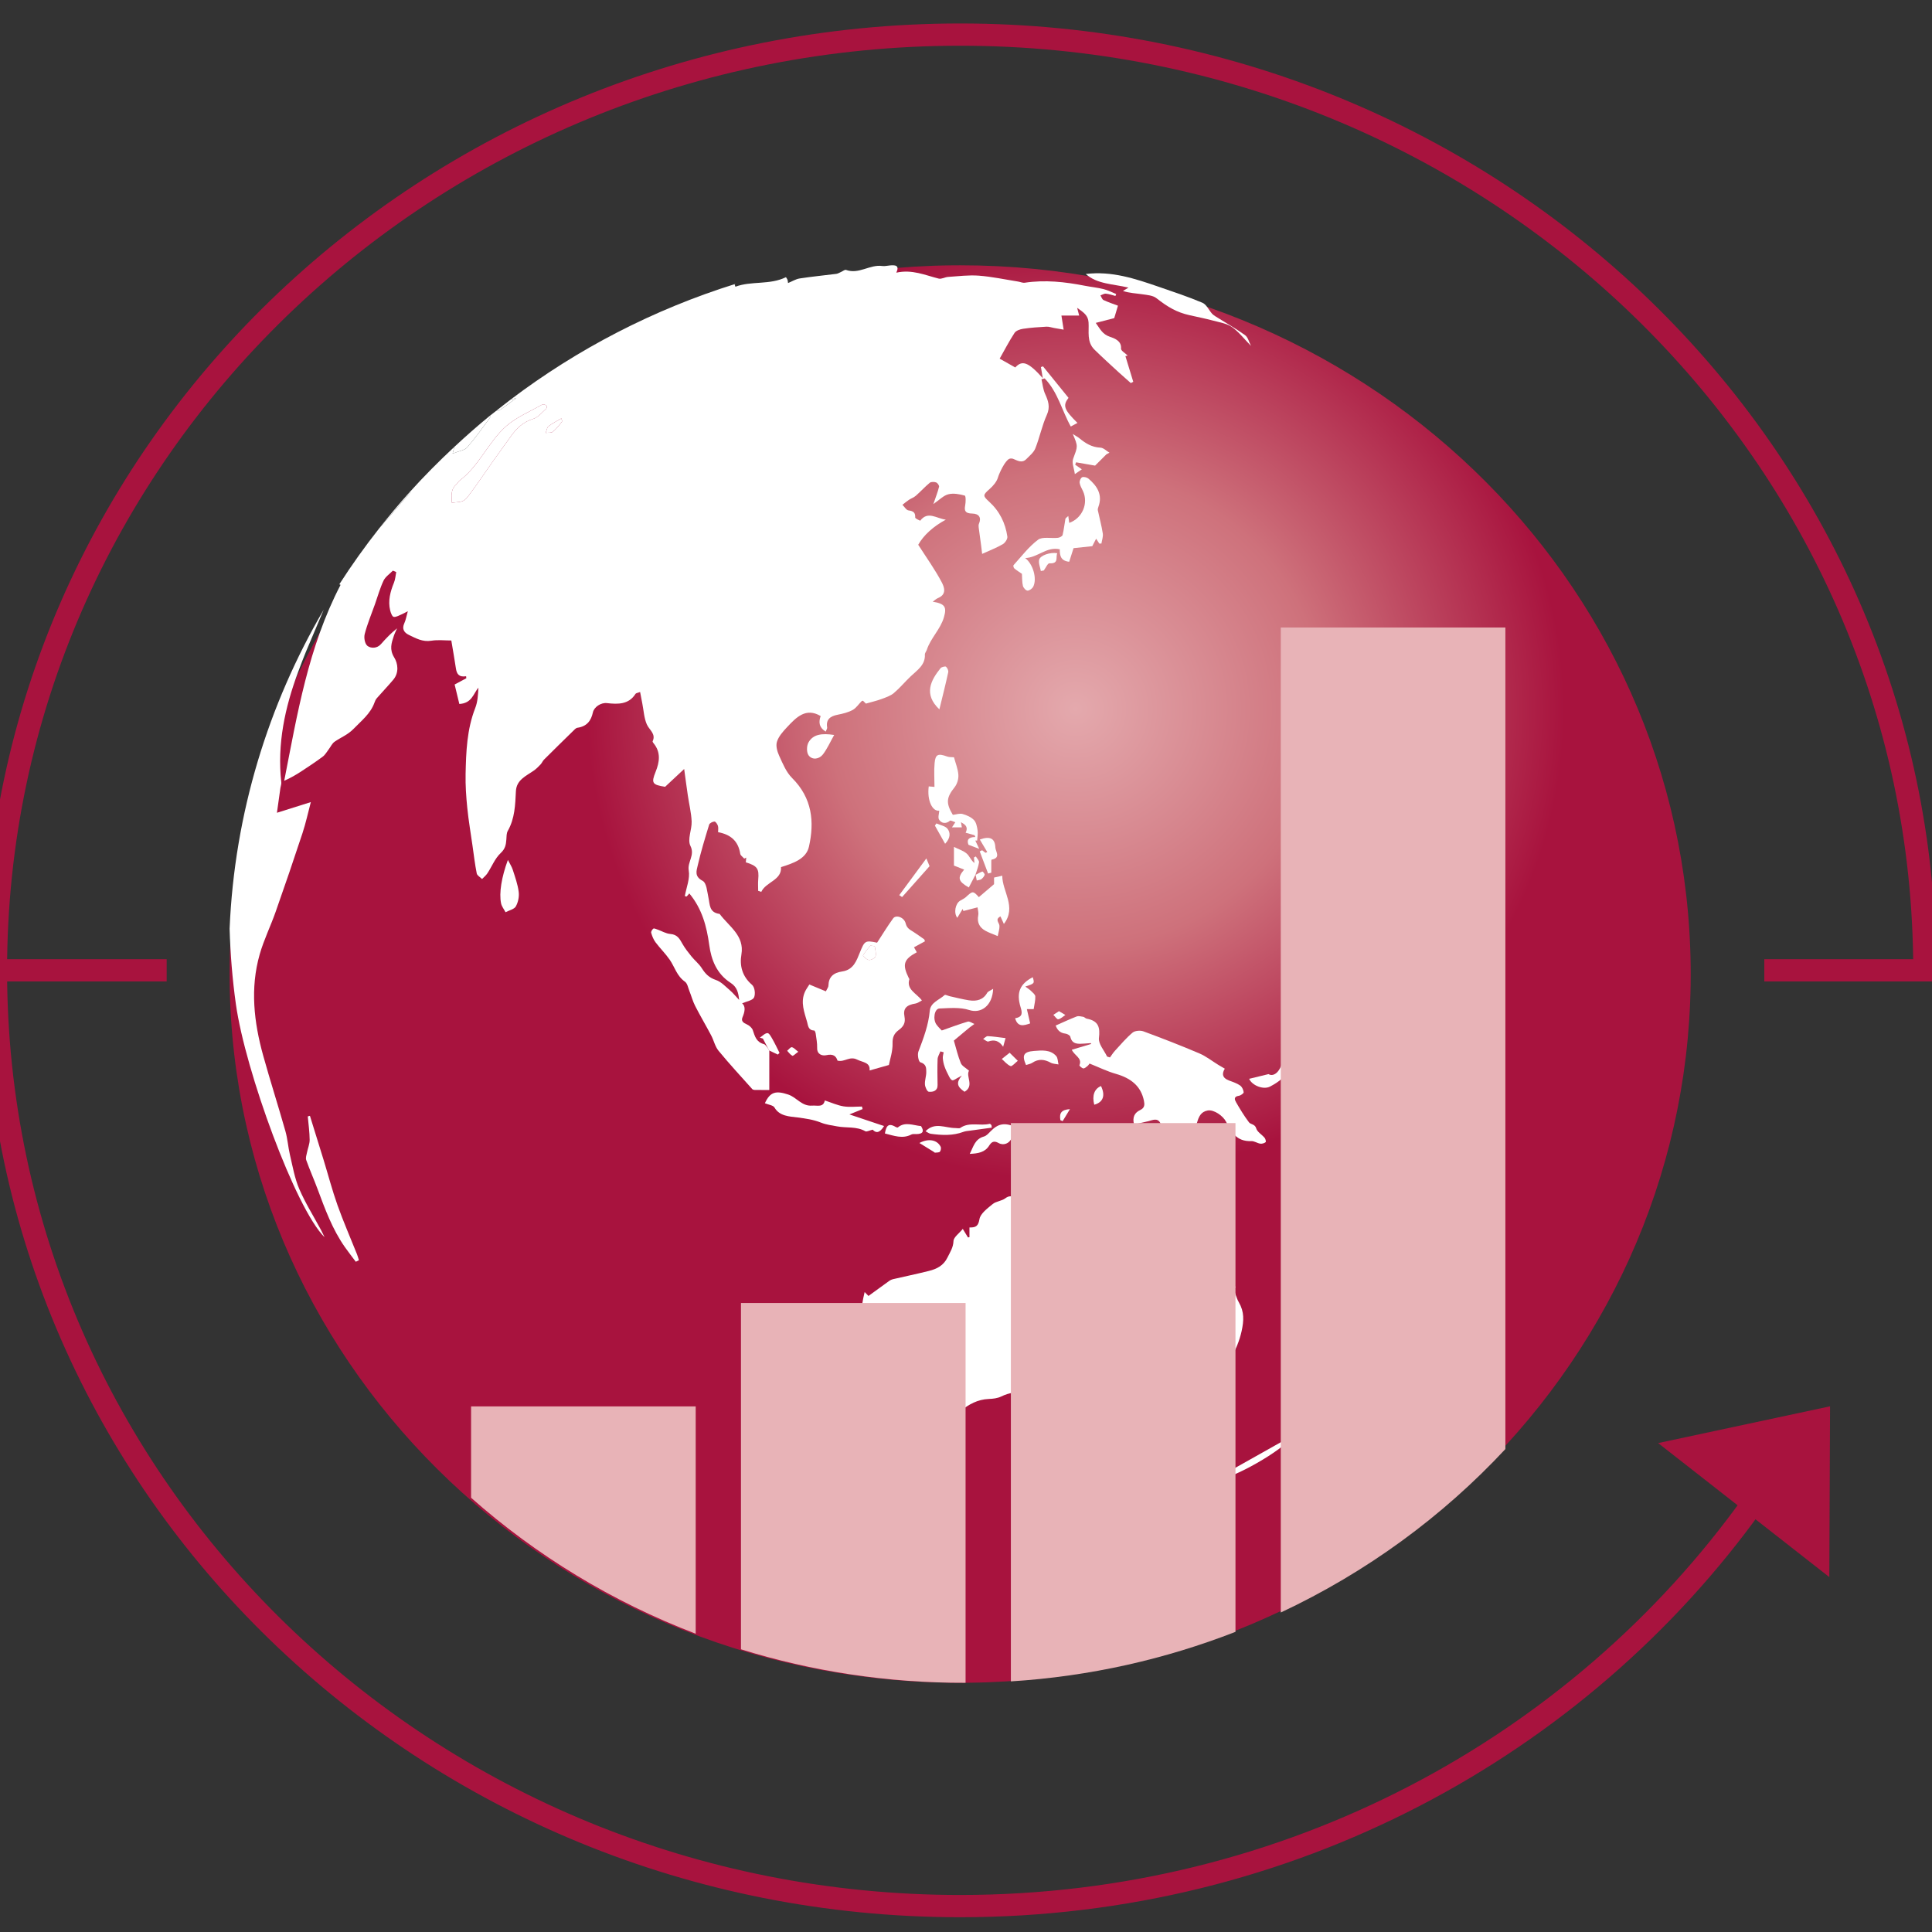 <?xml version="1.0" encoding="UTF-8" standalone="no"?>
<!-- Created with Inkscape (http://www.inkscape.org/) -->

<svg
   width="64"
   height="64"
   viewBox="0 0 16.933 16.933"
   version="1.1"
   id="svg5"
   inkscape:version="1.1.2 (b8e25be8, 2022-02-05)"
   sodipodi:docname="favicon.svg"
   xmlns:inkscape="http://www.inkscape.org/namespaces/inkscape"
   xmlns:sodipodi="http://sodipodi.sourceforge.net/DTD/sodipodi-0.dtd"
   xmlns="http://www.w3.org/2000/svg"
   xmlns:svg="http://www.w3.org/2000/svg">
  <rect x="0" y="0" width="16.933" height="16.933" fill="#333333" stroke="none"/>
  <sodipodi:namedview
     id="namedview7"
     pagecolor="#ffffff"
     bordercolor="#666666"
     borderopacity="1.0"
     inkscape:pageshadow="2"
     inkscape:pageopacity="0.0"
     inkscape:pagecheckerboard="0"
     inkscape:document-units="px"
     showgrid="false"
     inkscape:lockguides="false"
     width="209mm"
     units="px"
     inkscape:zoom="2.9150176"
     inkscape:cx="25.900358"
     inkscape:cy="75.814294"
     inkscape:window-width="1311"
     inkscape:window-height="786"
     inkscape:window-x="0"
     inkscape:window-y="25"
     inkscape:window-maximized="0"
     inkscape:current-layer="layer1" />
  <defs
     id="defs2">
    <clipPath
       clipPathUnits="userSpaceOnUse"
       id="clipPath29">
      <path
         d="M 0,112.889 H 311.5 V 0 H 0 Z"
         id="path27" />
    </clipPath>
    <radialGradient
       fx="0"
       fy="0"
       cx="0"
       cy="0"
       r="1"
       gradientUnits="userSpaceOnUse"
       gradientTransform="matrix(-12.667,-17.034,-17.034,12.667,74.357,67.387)"
       spreadMethod="pad"
       id="radialGradient127">
      <stop
         style="stop-opacity:1;stop-color:#e4a9ad"
         offset="0"
         id="stop121" />
      <stop
         style="stop-opacity:1;stop-color:#ce717b"
         offset="0.505"
         id="stop123" />
      <stop
         style="stop-opacity:1;stop-color:#a8133e"
         offset="1"
         id="stop125" />
    </radialGradient>
    <clipPath
       clipPathUnits="userSpaceOnUse"
       id="clipPath137">
      <path
         d="M 0,112.889 H 311.5 V 0 H 0 Z"
         id="path135" />
    </clipPath>
    <clipPath
       clipPathUnits="userSpaceOnUse"
       id="clipPath45">
      <path
         d="M 0,112.889 H 311.5 V 0 H 0 Z"
         id="path43" />
    </clipPath>
    <radialGradient
       fx="0"
       fy="0"
       cx="0"
       cy="0"
       r="1"
       gradientUnits="userSpaceOnUse"
       gradientTransform="matrix(-12.667,-17.034,-17.034,12.667,74.357,67.387)"
       spreadMethod="pad"
       id="radialGradient143">
      <stop
         style="stop-opacity:1;stop-color:#e4a9ad"
         offset="0"
         id="stop137" />
      <stop
         style="stop-opacity:1;stop-color:#ce717b"
         offset="0.505"
         id="stop139" />
      <stop
         style="stop-opacity:1;stop-color:#a8133e"
         offset="1"
         id="stop141" />
    </radialGradient>
    <clipPath
       clipPathUnits="userSpaceOnUse"
       id="clipPath153">
      <path
         d="M 0,112.889 H 311.5 V 0 H 0 Z"
         id="path151" />
    </clipPath>
  </defs>
  <g
     inkscape:label="Lapis 1"
     inkscape:groupmode="layer"
     id="layer1">
    <g
       id="g15"
       inkscape:label="E-Globe Logo (1)"
       transform="matrix(0.201,0,0,-0.195,-5.524,19.352)">
      <g
         id="g109">
        <g
           id="g111">
          <g
             id="g117">
            <g
               id="g119">
              <path
                 d="M 68.991,87.315 C 51.399,87.117 37.298,72.696 37.496,55.103 v 0 C 37.694,37.511 52.115,23.411 69.708,23.608 v 0 c 17.592,0.198 31.693,14.62 31.495,32.212 v 0 C 101.007,73.291 86.784,87.319 69.357,87.317 v 0 c -0.121,0 -0.244,0 -0.366,-0.002"
                 style="fill:url(#radialGradient127);stroke:none"
                 id="path129" />
            </g>
          </g>
        </g>
      </g>
    </g>
    <g
       id="g131"
       transform="matrix(0.201,0,0,-0.195,-5.524,19.352)">
      <g
         id="g133"
         clip-path="url(#clipPath137)">
        <g
           id="g139"
           transform="translate(65.374,56.093)">
          <path
             d="M 0,0 C 0.094,-0.008 0.267,0.089 0.287,0.167 0.322,0.308 0.269,0.469 0.252,0.621 0.189,0.63 0.126,0.64 0.063,0.649 -0.05,0.503 -0.177,0.363 -0.261,0.203 -0.274,0.178 -0.098,0.009 0,0"
             style="fill:#ffffff;fill-opacity:1;fill-rule:nonzero;stroke:none"
             id="path141" />
        </g>
        <g
           id="g143"
           transform="translate(51.584,79.832)">
          <path
             d="M 0,0 C 0.153,0.129 0.278,0.29 0.398,0.449 0.425,0.485 0.384,0.567 0.378,0.604 0.167,0.474 -0.026,0.379 -0.185,0.248 -0.258,0.186 -0.267,0.053 -0.306,-0.047 -0.202,-0.034 -0.065,-0.055 0,0"
             style="fill:#ffffff;fill-opacity:1;fill-rule:nonzero;stroke:none"
             id="path145" />
        </g>
        <g
           id="g147"
           transform="translate(45.342,77.117)">
          <path
             d="m 0,0 c -0.459,-0.525 -0.898,-1.067 -1.323,-1.622 0.443,0.525 0.892,1.057 1.345,1.594 C 0.015,-0.019 0.007,-0.009 0,0"
             style="fill:#ffffff;fill-opacity:1;fill-rule:nonzero;stroke:none"
             id="path149" />
        </g>
        <g
           id="g151"
           transform="translate(47.971,77.039)">
          <path
             d="m 0,0 c 0.352,0.485 0.676,0.988 1.015,1.481 0.249,0.364 0.504,0.723 0.754,1.085 0.25,0.36 0.528,0.664 0.992,0.809 0.22,0.069 0.387,0.296 0.57,0.461 C 3.358,3.86 3.358,3.959 3.333,3.979 3.29,4.012 3.196,4.042 3.158,4.02 2.628,3.709 2.037,3.457 1.594,3.057 0.797,2.339 0.426,1.282 -0.444,0.604 -0.506,0.557 -0.538,0.476 -0.596,0.423 -0.85,0.195 -0.796,-0.088 -0.785,-0.394 -0.272,-0.345 -0.257,-0.355 0,0"
             style="fill:#ffffff;fill-opacity:1;fill-rule:nonzero;stroke:none"
             id="path153" />
        </g>
        <g
           id="g155"
           transform="translate(49.205,80.763)">
          <path
             d="M 0,0 C 0.245,0.163 0.475,0.346 0.781,0.577 0.7,0.564 0.628,0.542 0.551,0.525 0.339,0.36 0.131,0.19 -0.077,0.02 -0.045,0.006 -0.013,-0.009 0,0"
             style="fill:#ffffff;fill-opacity:1;fill-rule:nonzero;stroke:none"
             id="path157" />
        </g>
        <g
           id="g159"
           transform="translate(47.22,78.854)">
          <path
             d="M 0,0 C 0.273,0.114 0.519,0.145 0.631,0.277 0.993,0.703 1.31,1.164 1.631,1.62 1.644,1.637 1.634,1.669 1.625,1.702 1.091,1.253 0.576,0.783 0.073,0.301 0.052,0.215 0.03,0.123 0,0"
             style="fill:#ffffff;fill-opacity:1;fill-rule:nonzero;stroke:none"
             id="path161" />
        </g>
        <g
           id="g163"
           transform="translate(47.375,77.462)">
          <path
             d="m 0,0 c 0.058,0.053 0.09,0.133 0.151,0.181 0.87,0.677 1.242,1.735 2.038,2.453 0.443,0.4 1.035,0.652 1.565,0.962 C 3.792,3.618 3.885,3.589 3.929,3.555 3.954,3.536 3.954,3.437 3.927,3.413 3.744,3.248 3.577,3.021 3.356,2.952 2.893,2.807 2.614,2.502 2.365,2.143 2.114,1.781 1.859,1.421 1.61,1.058 1.271,0.565 0.947,0.062 0.596,-0.423 0.339,-0.778 0.324,-0.769 -0.189,-0.817 -0.201,-0.512 -0.254,-0.229 0,0 M 4.587,2.974 C 4.593,2.937 4.634,2.854 4.607,2.819 4.487,2.66 4.362,2.499 4.209,2.37 4.144,2.314 4.007,2.336 3.903,2.322 3.942,2.423 3.951,2.556 4.024,2.617 4.183,2.749 4.375,2.844 4.587,2.974 m -9.629,-7.483 c -1.411,-2.793 -1.887,-5.81 -2.457,-8.805 0.284,0.131 0.518,0.27 0.743,0.422 0.318,0.214 0.634,0.431 0.937,0.663 0.109,0.084 0.177,0.217 0.261,0.33 0.085,0.114 0.144,0.261 0.256,0.341 0.27,0.194 0.572,0.308 0.823,0.574 0.347,0.37 0.741,0.685 0.912,1.174 0.025,0.073 0.056,0.149 0.106,0.208 0.236,0.28 0.488,0.548 0.719,0.832 0.258,0.318 0.2,0.733 0.04,0.997 -0.219,0.364 -0.121,0.649 -0.017,0.972 0.037,0.115 0.094,0.226 0.141,0.339 -0.266,-0.219 -0.49,-0.459 -0.701,-0.708 -0.175,-0.206 -0.442,-0.197 -0.588,-0.083 -0.119,0.094 -0.164,0.369 -0.122,0.536 0.114,0.453 0.293,0.892 0.446,1.337 0.123,0.357 0.22,0.724 0.377,1.066 0.08,0.171 0.267,0.298 0.405,0.445 0.049,-0.022 0.097,-0.043 0.146,-0.065 -0.031,-0.157 -0.039,-0.323 -0.097,-0.471 -0.161,-0.407 -0.269,-0.817 -0.167,-1.251 0.025,-0.108 0.087,-0.281 0.155,-0.291 0.11,-0.018 0.241,0.072 0.36,0.12 0.055,0.023 0.106,0.055 0.255,0.134 -0.066,-0.24 -0.089,-0.398 -0.153,-0.54 -0.11,-0.245 -0.023,-0.416 0.2,-0.526 0.304,-0.149 0.593,-0.324 0.978,-0.26 0.287,0.049 0.591,0.01 0.871,0.01 0.073,-0.453 0.143,-0.855 0.201,-1.258 0.034,-0.237 0.126,-0.402 0.444,-0.349 0.003,-0.03 0.006,-0.06 0.009,-0.09 -0.155,-0.086 -0.311,-0.172 -0.509,-0.282 0.065,-0.276 0.137,-0.587 0.205,-0.874 0.55,0.032 0.607,0.457 0.832,0.734 -0.017,-0.32 -0.031,-0.632 -0.137,-0.912 -0.366,-0.964 -0.401,-1.967 -0.422,-2.97 -0.01,-0.506 0.024,-1.015 0.073,-1.519 0.056,-0.572 0.151,-1.139 0.229,-1.709 0.058,-0.414 0.104,-0.83 0.184,-1.241 0.018,-0.094 0.152,-0.168 0.232,-0.251 0.08,0.085 0.173,0.163 0.234,0.259 0.195,0.304 0.325,0.665 0.58,0.91 0.202,0.195 0.228,0.38 0.245,0.606 0.01,0.132 0.002,0.28 0.063,0.39 0.309,0.56 0.324,1.173 0.353,1.775 0.023,0.52 0.44,0.686 0.783,0.935 0.109,0.079 0.203,0.177 0.293,0.276 0.06,0.064 0.09,0.154 0.151,0.217 0.416,0.428 0.837,0.853 1.258,1.277 0.059,0.059 0.126,0.143 0.2,0.154 0.42,0.062 0.597,0.329 0.672,0.688 0.053,0.247 0.352,0.451 0.612,0.42 0.486,-0.057 0.954,-0.064 1.247,0.416 0.022,0.036 0.098,0.042 0.201,0.083 0.036,-0.194 0.066,-0.363 0.098,-0.531 0.059,-0.31 0.073,-0.636 0.193,-0.921 0.104,-0.25 0.41,-0.428 0.255,-0.761 -0.009,-0.02 0.019,-0.063 0.039,-0.088 0.328,-0.412 0.263,-0.845 0.089,-1.29 -0.196,-0.502 -0.145,-0.579 0.416,-0.669 0.265,0.254 0.528,0.508 0.831,0.8 0.054,-0.405 0.103,-0.796 0.159,-1.185 0.055,-0.391 0.151,-0.781 0.167,-1.173 0.014,-0.369 -0.195,-0.803 -0.053,-1.098 0.206,-0.423 -0.14,-0.721 -0.074,-1.105 0.062,-0.366 -0.105,-0.768 -0.171,-1.154 0.027,-0.005 0.054,-0.01 0.081,-0.015 0.039,0.047 0.078,0.094 0.115,0.137 0.559,-0.692 0.759,-1.486 0.87,-2.322 0.087,-0.662 0.322,-1.289 0.929,-1.695 0.288,-0.192 0.34,-0.442 0.374,-0.771 -0.152,0.166 -0.264,0.311 -0.4,0.432 -0.194,0.171 -0.382,0.387 -0.616,0.467 -0.308,0.106 -0.467,0.292 -0.619,0.538 -0.116,0.188 -0.3,0.337 -0.439,0.514 -0.142,0.18 -0.283,0.364 -0.393,0.562 -0.122,0.219 -0.214,0.428 -0.536,0.454 -0.189,0.015 -0.368,0.13 -0.554,0.197 -0.061,0.022 -0.154,0.066 -0.183,0.043 -0.054,-0.041 -0.11,-0.136 -0.095,-0.19 0.041,-0.147 0.098,-0.298 0.187,-0.422 0.196,-0.269 0.435,-0.51 0.62,-0.785 0.22,-0.329 0.309,-0.73 0.664,-0.988 0.11,-0.08 0.137,-0.27 0.193,-0.413 0.088,-0.226 0.147,-0.464 0.254,-0.68 0.222,-0.447 0.472,-0.88 0.699,-1.325 0.116,-0.226 0.166,-0.494 0.321,-0.689 0.469,-0.588 0.974,-1.15 1.468,-1.72 0.022,-0.025 0.072,-0.039 0.11,-0.04 0.191,-0.004 0.383,-0.002 0.634,-0.002 v 1.772 c -0.018,0.032 -0.036,0.065 -0.054,0.097 -0.059,0.067 -0.107,0.172 -0.18,0.193 -0.34,0.095 -0.397,0.361 -0.486,0.629 -0.035,0.104 -0.152,0.21 -0.26,0.259 -0.161,0.074 -0.258,0.15 -0.186,0.326 0.099,0.242 0.144,0.478 -0.018,0.62 0.185,0.086 0.458,0.13 0.518,0.262 0.071,0.156 0.033,0.465 -0.089,0.572 -0.436,0.383 -0.542,0.875 -0.461,1.359 0.141,0.854 -0.544,1.261 -0.949,1.825 -0.463,0.062 -0.422,0.421 -0.488,0.73 -0.058,0.267 -0.077,0.662 -0.257,0.759 -0.363,0.197 -0.263,0.452 -0.214,0.675 0.137,0.623 0.32,1.238 0.502,1.851 0.02,0.065 0.152,0.136 0.232,0.137 0.051,0 0.128,-0.118 0.15,-0.194 0.026,-0.089 0.006,-0.191 0.006,-0.283 0.584,-0.112 0.884,-0.428 0.967,-0.971 0.011,-0.078 0.113,-0.145 0.174,-0.218 0.028,0.016 0.057,0.03 0.086,0.045 -0.006,-0.071 -0.011,-0.142 -0.017,-0.211 0.503,-0.161 0.584,-0.285 0.541,-0.778 -0.014,-0.167 -0.002,-0.336 -0.002,-0.504 0.045,-0.016 0.09,-0.031 0.135,-0.047 0.203,0.454 0.897,0.517 0.861,1.113 0.551,0.177 1.1,0.376 1.218,0.92 0.243,1.115 0.145,2.182 -0.737,3.087 -0.257,0.265 -0.402,0.638 -0.554,0.98 -0.088,0.197 -0.162,0.451 -0.106,0.643 0.069,0.238 0.258,0.457 0.434,0.651 0.412,0.456 0.83,0.902 1.473,0.509 -0.085,-0.257 -0.088,-0.5 0.221,-0.7 0.033,0.091 0.07,0.142 0.063,0.186 -0.058,0.35 0.121,0.507 0.462,0.574 0.224,0.045 0.456,0.104 0.65,0.213 0.156,0.089 0.26,0.261 0.389,0.394 0.013,0.013 0.04,0.015 0.059,0.023 0.06,-0.061 0.119,-0.121 0.129,-0.131 0.264,0.078 0.479,0.128 0.683,0.206 0.187,0.072 0.391,0.142 0.536,0.268 0.261,0.227 0.478,0.5 0.726,0.743 0.29,0.283 0.65,0.519 0.627,0.986 -0.004,0.07 0.061,0.141 0.084,0.214 0.165,0.525 0.596,0.925 0.746,1.462 0.127,0.455 0.059,0.61 -0.489,0.702 0.1,0.073 0.157,0.131 0.227,0.161 0.406,0.171 0.271,0.509 0.16,0.725 -0.287,0.558 -0.65,1.08 -1.018,1.672 0.236,0.435 0.662,0.828 1.204,1.129 -0.396,0.044 -0.783,0.411 -1.118,-0.048 -0.002,-10e-4 -0.22,0.097 -0.218,0.143 0.01,0.212 -0.067,0.29 -0.29,0.32 -0.1,0.013 -0.178,0.164 -0.267,0.252 0.093,0.074 0.181,0.153 0.278,0.22 0.099,0.068 0.221,0.109 0.307,0.188 0.208,0.188 0.394,0.401 0.607,0.583 0.057,0.047 0.198,0.046 0.277,0.015 0.063,-0.024 0.141,-0.139 0.128,-0.196 -0.056,-0.235 -0.145,-0.465 -0.248,-0.776 0.265,0.187 0.438,0.383 0.652,0.439 0.22,0.059 0.488,0.007 0.716,-0.058 0.05,-0.014 0.048,-0.29 0.02,-0.437 -0.049,-0.255 0.007,-0.365 0.307,-0.371 0.308,-0.006 0.405,-0.194 0.293,-0.457 -0.023,-0.054 -0.017,-0.123 -0.01,-0.183 0.032,-0.266 0.07,-0.533 0.105,-0.799 0.015,-0.112 0.026,-0.223 0.044,-0.374 0.339,0.16 0.635,0.276 0.901,0.436 0.104,0.064 0.213,0.236 0.198,0.343 -0.084,0.603 -0.338,1.142 -0.799,1.573 -0.276,0.258 -0.27,0.295 0.022,0.561 0.158,0.143 0.313,0.329 0.368,0.523 0.056,0.195 0.312,0.763 0.498,0.838 0.047,0.019 0.119,0.017 0.167,-0.003 0.191,-0.081 0.384,-0.207 0.572,-0.01 0.144,0.151 0.324,0.3 0.393,0.483 0.19,0.494 0.29,1.021 0.501,1.505 0.156,0.355 0.062,0.63 -0.076,0.943 -0.09,0.204 -0.108,0.437 -0.158,0.656 0.046,0.014 0.093,0.026 0.14,0.039 0.582,-0.625 0.753,-1.457 1.138,-2.162 0.098,0.055 0.196,0.108 0.291,0.161 -0.589,0.602 -0.649,0.778 -0.39,1.128 -0.373,0.475 -0.742,0.945 -1.112,1.415 -0.031,-0.01 -0.061,-0.021 -0.091,-0.032 0.024,-0.146 0.047,-0.292 0.081,-0.499 -0.64,0.739 -0.9,0.816 -1.2,0.481 -0.233,0.136 -0.469,0.274 -0.68,0.396 0.208,0.379 0.409,0.779 0.649,1.158 0.063,0.099 0.237,0.164 0.371,0.184 0.337,0.052 0.679,0.076 1.02,0.095 0.111,0.006 0.224,-0.039 0.337,-0.059 0.155,-0.029 0.31,-0.056 0.413,-0.074 -0.038,0.248 -0.068,0.44 -0.097,0.633 h 0.774 c -0.011,0.043 -0.04,0.156 -0.089,0.348 0.283,-0.207 0.478,-0.338 0.498,-0.655 0.027,-0.414 -0.089,-0.872 0.257,-1.224 0.342,-0.347 0.7,-0.679 1.054,-1.016 0.175,-0.165 0.354,-0.325 0.532,-0.488 0.035,0.02 0.071,0.039 0.106,0.059 -0.114,0.384 -0.228,0.769 -0.342,1.153 0.033,0.009 0.066,0.017 0.099,0.025 -0.102,0.105 -0.299,0.218 -0.29,0.314 0.031,0.355 -0.312,0.471 -0.483,0.529 -0.329,0.114 -0.42,0.341 -0.619,0.625 0.312,0.083 0.572,0.152 0.806,0.215 0.05,0.171 0.103,0.356 0.162,0.559 -0.185,0.072 -0.414,0.149 -0.629,0.253 -0.065,0.032 -0.091,0.137 -0.135,0.208 0.079,0.028 0.161,0.087 0.237,0.079 0.141,-0.014 0.278,-0.067 0.417,-0.103 0.011,0.029 0.022,0.058 0.033,0.086 C 28.595,8.64 28.416,8.737 28.224,8.786 27.957,8.854 27.679,8.881 27.408,8.936 26.543,9.111 25.676,9.208 24.793,9.072 24.7,9.057 24.596,9.109 24.496,9.125 23.927,9.218 23.362,9.344 22.79,9.389 22.348,9.424 21.896,9.363 21.451,9.333 21.312,9.324 21.161,9.226 21.04,9.257 20.447,9.41 19.88,9.681 19.192,9.524 19.341,9.862 19.141,9.867 18.921,9.85 18.807,9.841 18.689,9.807 18.579,9.823 18.035,9.903 17.559,9.436 16.996,9.648 16.945,9.667 16.855,9.589 16.784,9.557 16.714,9.526 16.646,9.48 16.573,9.47 16.042,9.4 15.508,9.348 14.979,9.264 14.807,9.237 14.647,9.131 14.47,9.057 14.459,9.124 14.46,9.168 14.445,9.207 14.425,9.255 14.392,9.3 14.379,9.321 13.667,8.96 12.876,9.163 12.174,8.892 12.163,8.927 12.152,8.961 12.141,8.997 12.158,9.006 12.175,9.015 12.192,9.024 8.599,7.87 5.289,6.093 2.381,3.826 2.458,3.843 2.53,3.866 2.611,3.878 2.305,3.647 2.075,3.464 1.83,3.301 1.817,3.292 1.785,3.308 1.753,3.321 1.66,3.245 1.563,3.172 1.471,3.094 1.479,3.062 1.489,3.029 1.476,3.012 1.155,2.556 0.838,2.095 0.476,1.669 0.364,1.537 0.119,1.506 -0.155,1.392 c 0.03,0.123 0.052,0.215 0.073,0.301 -0.679,-0.651 -1.332,-1.329 -1.951,-2.038 0.007,-0.009 0.015,-0.018 0.022,-0.028 -0.453,-0.537 -0.902,-1.069 -1.345,-1.594 -0.619,-0.808 -1.2,-1.647 -1.74,-2.514 z"
             style="fill:#ffffff;fill-opacity:1;fill-rule:nonzero;stroke:none"
             id="path165" />
        </g>
        <g
           id="g167"
           transform="translate(41.636,43.632)">
          <path
             d="m 0,0 c -0.07,0.147 -0.109,0.236 -0.154,0.323 -0.321,0.614 -0.685,1.211 -0.95,1.846 -0.202,0.485 -0.288,1.016 -0.406,1.53 -0.081,0.354 -0.102,0.722 -0.199,1.072 -0.312,1.133 -0.661,2.255 -0.967,3.389 -0.406,1.506 -0.576,3.03 -0.153,4.557 0.179,0.648 0.475,1.265 0.693,1.904 0.402,1.175 0.793,2.354 1.171,3.537 0.149,0.466 0.248,0.946 0.365,1.4 -0.474,-0.154 -0.915,-0.297 -1.478,-0.48 0.06,0.439 0.105,0.776 0.151,1.113 0.012,0.087 0.049,0.175 0.039,0.26 -0.185,1.715 0.157,3.358 0.739,4.968 0.106,0.292 0.21,0.585 0.326,0.873 0.259,0.639 0.522,1.276 0.784,1.913 -2.419,-4.268 -3.888,-9.144 -4.103,-14.339 0.033,-1.129 0.12,-2.26 0.275,-3.396 C -3.459,7.476 -1.256,1.264 0,0"
             style="fill:#ffffff;fill-opacity:1;fill-rule:nonzero;stroke:none"
             id="path169" />
        </g>
        <g
           id="g171"
           transform="translate(81.622,39.409)">
          <path
             d="m 0,0 c 0.102,0.479 0.119,0.871 -0.118,1.294 -0.109,0.196 -0.16,0.422 -0.237,0.635 0.035,0.021 0.069,0.043 0.103,0.064 -0.13,0.048 -0.261,0.095 -0.384,0.141 -0.01,0.16 -0.011,0.326 -0.031,0.489 -0.02,0.166 -0.004,0.369 -0.1,0.485 -0.143,0.175 -0.379,0.277 -0.555,0.432 -0.087,0.076 -0.17,0.197 -0.18,0.305 -0.029,0.282 -0.003,0.568 -0.026,0.85 -0.021,0.272 -0.099,0.54 -0.111,0.811 -0.02,0.454 -0.135,0.597 -0.56,0.649 -0.093,0.659 -0.186,1.31 -0.278,1.961 C -2.52,8.118 -2.562,8.12 -2.604,8.122 -2.658,8.058 -2.733,8.001 -2.763,7.927 -3.028,7.271 -3.236,6.605 -3.347,5.903 -3.429,5.389 -3.632,4.885 -3.836,4.397 c -0.115,-0.273 -0.36,-0.269 -0.6,-0.085 -0.345,0.266 -0.712,0.504 -1.053,0.773 -0.202,0.159 -0.518,0.349 -0.525,0.534 -0.009,0.273 0.189,0.564 0.341,0.825 0.125,0.216 0.311,0.399 0.47,0.596 -0.02,0.041 -0.041,0.082 -0.062,0.123 C -5.497,7.176 -5.728,7.194 -5.96,7.2 -6.047,7.202 -6.145,7.143 -6.22,7.165 -6.586,7.271 -6.983,7.307 -7.268,7.612 -7.327,7.675 -7.523,7.622 -7.641,7.622 -7.545,7.415 -7.483,7.28 -7.421,7.146 -7.588,7.116 -7.761,7.1 -7.923,7.054 -8.062,7.015 -8.234,6.975 -8.314,6.878 -8.51,6.643 -8.678,6.382 -8.823,6.115 -8.92,5.936 -8.96,5.729 -9.04,5.494 -9.267,5.554 -9.597,5.45 -9.781,5.819 -9.852,5.96 -10.022,6.193 -10.305,5.972 -10.459,5.852 -10.708,5.839 -10.854,5.714 -11.083,5.519 -11.388,5.289 -11.43,5.038 -11.48,4.742 -11.572,4.651 -11.867,4.663 V 4.225 c -0.022,-0.003 -0.043,-0.007 -0.065,-0.01 -0.064,0.108 -0.128,0.216 -0.226,0.383 -0.16,-0.204 -0.399,-0.372 -0.405,-0.548 -0.011,-0.292 -0.147,-0.494 -0.262,-0.737 -0.171,-0.363 -0.46,-0.515 -0.814,-0.605 -0.519,-0.134 -1.043,-0.247 -1.565,-0.371 -0.054,-0.013 -0.11,-0.039 -0.155,-0.072 -0.306,-0.225 -0.609,-0.454 -0.911,-0.681 -0.039,0.041 -0.077,0.082 -0.167,0.176 -0.174,-0.759 -0.278,-1.434 0.238,-2.078 l -0.102,-0.01 c -0.067,0.066 -0.134,0.133 -0.276,0.274 0,-0.21 -0.04,-0.351 0.008,-0.455 0.16,-0.349 0.358,-0.683 0.529,-1.028 0.079,-0.158 0.132,-0.328 0.191,-0.495 0.07,-0.193 0.123,-0.391 0.203,-0.58 0.145,-0.346 0.248,-0.678 -0.069,-0.998 -0.04,-0.04 -0.019,-0.199 0.032,-0.246 0.36,-0.339 0.841,-0.414 1.311,-0.182 0.542,0.267 1.094,0.389 1.705,0.293 0.127,-0.02 0.305,0.07 0.414,0.16 0.358,0.296 0.739,0.519 1.231,0.539 0.182,0.007 0.381,0.031 0.537,0.11 0.711,0.36 1.408,0.159 2.11,-0.009 0.041,-0.01 0.091,-0.046 0.104,-0.082 0.097,-0.249 0.184,-0.501 0.276,-0.752 0.022,-0.057 0.043,-0.139 0.088,-0.157 0.045,-0.017 0.128,0.02 0.178,0.055 0.271,0.193 0.536,0.394 0.803,0.591 0.019,-0.016 0.038,-0.031 0.057,-0.047 -0.172,-0.23 -0.345,-0.46 -0.517,-0.69 0.008,-0.016 0.015,-0.032 0.023,-0.048 0.158,0.097 0.317,0.195 0.54,0.332 -0.073,-0.179 -0.125,-0.303 -0.179,-0.434 0.35,0.018 0.371,-0.184 0.318,-0.435 -0.057,-0.276 0.057,-0.453 0.344,-0.485 0.398,-0.044 0.819,-0.236 1.177,0.204 0.179,-0.341 0.353,-0.308 0.6,-0.171 0.274,0.153 0.597,0.226 0.884,0.361 0.179,0.084 0.352,0.201 0.489,0.338 0.221,0.224 0.395,0.49 0.615,0.715 0.467,0.477 1.012,0.895 1.412,1.416 C -0.646,-1.564 -0.184,-0.861 0,0"
             style="fill:#ffffff;fill-opacity:1;fill-rule:nonzero;stroke:none"
             id="path173" />
        </g>
        <g
           id="g175"
           transform="translate(75.401,52.584)">
          <path
             d="M 0,0 C 0.053,0.47 -0.005,0.771 -0.535,0.873 -0.588,0.883 -0.63,0.945 -0.684,0.955 -0.779,0.973 -0.892,1.001 -0.973,0.97 -1.274,0.85 -1.566,0.708 -1.886,0.563 -1.824,0.391 -1.72,0.229 -1.457,0.199 c 0.078,-0.01 0.198,-0.08 0.21,-0.139 0.077,-0.364 0.355,-0.323 0.625,-0.307 0.092,0.005 0.183,0.014 0.273,0.021 0.002,-0.013 0.004,-0.026 0.006,-0.04 -0.276,-0.086 -0.552,-0.171 -0.841,-0.26 0.117,-0.265 0.467,-0.372 0.334,-0.692 -0.011,-0.027 0.099,-0.131 0.165,-0.145 0.051,-0.011 0.129,0.057 0.183,0.103 0.048,0.041 0.08,0.099 0.092,0.115 C -0.006,-1.311 0.357,-1.497 0.744,-1.61 1.398,-1.803 1.836,-2.163 1.963,-2.822 1.995,-2.989 2.001,-3.136 1.797,-3.236 1.562,-3.352 1.449,-3.547 1.53,-3.882 c 0.217,0.05 0.422,0.094 0.624,0.146 0.187,0.048 0.392,0.16 0.518,-0.074 0.215,-0.399 0.569,-0.455 0.993,-0.438 0.337,0.013 0.542,0.188 0.613,0.447 0.075,0.27 0.169,0.491 0.467,0.546 0.265,0.048 0.666,-0.237 0.798,-0.505 0.223,-0.45 0.448,-0.899 1.102,-0.871 0.127,0.005 0.255,-0.093 0.389,-0.115 0.074,-0.011 0.176,0.018 0.233,0.066 0.026,0.023 -0.001,0.143 -0.04,0.193 -0.119,0.149 -0.325,0.267 -0.369,0.428 -0.053,0.198 -0.242,0.172 -0.316,0.273 -0.209,0.286 -0.39,0.593 -0.562,0.901 -0.06,0.108 -0.119,0.257 0.121,0.291 0.081,0.012 0.214,0.11 0.21,0.158 C 6.3,-2.329 6.243,-2.196 6.157,-2.133 6.022,-2.035 5.852,-1.975 5.69,-1.915 5.366,-1.797 5.357,-1.593 5.489,-1.376 5.387,-1.314 5.297,-1.262 5.209,-1.207 4.932,-1.032 4.674,-0.819 4.376,-0.688 3.574,-0.336 2.758,-0.009 1.937,0.303 1.805,0.354 1.565,0.331 1.468,0.246 1.186,0.001 0.948,-0.291 0.7,-0.569 0.617,-0.661 0.554,-0.769 0.481,-0.87 0.439,-0.857 0.398,-0.844 0.356,-0.832 0.228,-0.553 -0.029,-0.262 0,0"
             style="fill:#ffffff;fill-opacity:1;fill-rule:nonzero;stroke:none"
             id="path177" />
        </g>
        <g
           id="g179"
           transform="translate(65.438,56.742)">
          <path
             d="m 0,0 c 0.063,-0.01 0.126,-0.019 0.189,-0.029 0.017,-0.152 0.07,-0.312 0.035,-0.453 -0.02,-0.078 -0.193,-0.176 -0.287,-0.167 -0.098,0.008 -0.274,0.177 -0.261,0.203 0.084,0.16 0.211,0.3 0.324,0.446 m -2.453,-3.818 c 0.024,-10e-4 0.059,-0.087 0.065,-0.136 0.028,-0.215 0.071,-0.431 0.064,-0.646 -0.008,-0.291 0.215,-0.369 0.405,-0.326 0.296,0.068 0.422,-0.041 0.483,-0.246 0.308,-0.08 0.524,0.217 0.854,0.047 0.251,-0.131 0.58,-0.118 0.544,-0.489 0.282,0.082 0.515,0.15 0.842,0.246 0.046,0.25 0.171,0.614 0.16,0.973 -0.007,0.273 0.067,0.445 0.269,0.598 0.203,0.154 0.304,0.32 0.252,0.597 -0.072,0.379 0.087,0.53 0.484,0.596 0.091,0.016 0.172,0.083 0.275,0.137 C 2.014,-2.148 1.56,-1.981 1.695,-1.518 1.7,-1.501 1.68,-1.478 1.67,-1.457 1.379,-0.849 1.446,-0.62 2.021,-0.301 1.973,-0.212 1.924,-0.124 1.899,-0.078 2.077,0.022 2.232,0.11 2.378,0.192 2.352,0.26 2.351,0.274 2.344,0.28 2.187,0.394 2.032,0.51 1.87,0.617 1.724,0.714 1.589,0.774 1.538,0.99 1.47,1.278 1.112,1.395 0.99,1.222 0.74,0.867 0.521,0.494 0.289,0.128 -0.239,0.249 -0.257,0.2 -0.458,-0.304 -0.6,-0.656 -0.727,-1.088 -1.229,-1.164 c -0.391,-0.058 -0.593,-0.25 -0.603,-0.632 -10e-4,-0.08 -0.065,-0.158 -0.111,-0.262 -0.244,0.104 -0.468,0.2 -0.721,0.308 -0.065,-0.11 -0.145,-0.218 -0.196,-0.337 -0.198,-0.465 -0.022,-0.913 0.1,-1.355 0.039,-0.142 0.041,-0.37 0.307,-0.376"
             style="fill:#ffffff;fill-opacity:1;fill-rule:nonzero;stroke:none"
             id="path181" />
        </g>
        <g
           id="g183"
           transform="translate(67.53,51.979)">
          <path
             d="M 0,0 C -0.052,-0.142 0.004,-0.457 0.083,-0.482 0.349,-0.565 0.341,-0.747 0.342,-0.924 0.343,-1.109 0.272,-1.297 0.284,-1.48 0.291,-1.598 0.38,-1.8 0.451,-1.807 c 0.193,-0.02 0.389,0.04 0.384,0.302 -0.007,0.387 -0.013,0.775 0.001,1.162 0.005,0.118 0.08,0.234 0.122,0.35 0.048,-0.014 0.096,-0.028 0.143,-0.041 -0.014,-0.088 -0.044,-0.177 -0.038,-0.263 0.01,-0.126 0.034,-0.254 0.075,-0.373 0.05,-0.148 0.118,-0.292 0.189,-0.432 0.036,-0.072 0.084,-0.169 0.15,-0.189 0.054,-0.017 0.143,0.059 0.214,0.096 0.068,0.036 0.134,0.076 0.201,0.114 -0.246,-0.311 -0.222,-0.492 0.119,-0.728 0.44,0.265 0.044,0.69 0.195,0.947 -0.141,0.128 -0.307,0.213 -0.357,0.34 C 1.722,-0.203 1.647,0.136 1.545,0.491 1.649,0.581 1.795,0.706 1.94,0.832 2.039,0.916 2.136,1.001 2.236,1.084 2.302,1.138 2.373,1.187 2.441,1.239 2.345,1.277 2.23,1.368 2.154,1.345 1.785,1.234 1.425,1.092 1.018,0.946 0.976,0.993 0.87,1.093 0.788,1.209 0.62,1.447 0.696,1.925 0.915,1.934 1.35,1.952 1.821,1.998 2.215,1.865 2.732,1.691 3.231,2.06 3.258,2.819 3.132,2.734 3.033,2.702 2.998,2.638 2.823,2.32 2.537,2.249 2.203,2.302 1.922,2.348 1.646,2.422 1.368,2.485 1.291,2.502 1.172,2.566 1.145,2.541 0.913,2.317 0.527,2.209 0.495,1.83 0.44,1.191 0.221,0.598 0,0"
             style="fill:#ffffff;fill-opacity:1;fill-rule:nonzero;stroke:none"
             id="path185" />
        </g>
        <g
           id="g187"
           transform="translate(72.043,73.45)">
          <path
             d="m 0,0 c 0.012,-0.182 0.003,-0.368 0.044,-0.544 0.02,-0.085 0.129,-0.21 0.201,-0.212 0.083,-0.002 0.207,0.095 0.248,0.178 0.174,0.353 -0.003,1.017 -0.352,1.287 0.548,0.015 0.925,0.526 1.51,0.393 -0.004,-0.29 0.042,-0.518 0.41,-0.56 0.068,0.221 0.135,0.435 0.19,0.611 0.264,0.029 0.537,0.059 0.817,0.09 0.04,0.08 0.095,0.189 0.168,0.336 C 3.304,1.472 3.34,1.416 3.375,1.359 L 3.466,1.361 C 3.489,1.512 3.548,1.668 3.526,1.813 3.474,2.164 3.38,2.508 3.31,2.856 3.3,2.906 3.318,2.964 3.336,3.015 3.524,3.542 3.291,3.941 2.897,4.282 2.834,4.336 2.687,4.373 2.624,4.339 2.557,4.304 2.506,4.17 2.517,4.089 2.534,3.962 2.607,3.841 2.662,3.72 2.909,3.168 2.636,2.499 2.063,2.289 2.05,2.381 2.038,2.469 2.021,2.599 1.952,2.53 1.902,2.503 1.896,2.469 1.853,2.228 1.83,1.982 1.773,1.745 1.76,1.688 1.643,1.626 1.568,1.618 1.275,1.585 0.892,1.678 0.705,1.533 0.294,1.215 -0.019,0.782 -0.364,0.391 -0.386,0.366 -0.364,0.271 -0.331,0.242 -0.222,0.148 -0.098,0.07 0,0"
             style="fill:#ffffff;fill-opacity:1;fill-rule:nonzero;stroke:none"
             id="path189" />
        </g>
        <g
           id="g191"
           transform="translate(65.537,48.467)">
          <path
             d="m 0,0 c 0.133,-0.158 0.3,-0.166 0.495,0.163 -0.507,0.175 -0.992,0.342 -1.511,0.522 0.224,0.093 0.399,0.167 0.574,0.24 C -0.451,0.963 -0.459,1 -0.468,1.039 -0.737,1.039 -1.011,1.004 -1.271,1.048 -1.538,1.092 -1.791,1.212 -2.089,1.313 -2.152,0.987 -2.414,1.098 -2.64,1.081 -3.097,1.044 -3.31,1.45 -3.686,1.579 -4.215,1.76 -4.473,1.708 -4.702,1.188 c 0.159,-0.068 0.363,-0.092 0.417,-0.19 0.222,-0.4 0.664,-0.403 1.003,-0.449 0.359,-0.048 0.696,-0.096 1.03,-0.234 0.219,-0.09 0.467,-0.123 0.704,-0.168 0.407,-0.079 0.844,0.008 1.227,-0.219 C -0.265,-0.105 -0.14,-0.034 0,0"
             style="fill:#ffffff;fill-opacity:1;fill-rule:nonzero;stroke:none"
             id="path193" />
        </g>
        <g
           id="g195"
           transform="translate(77.904,85.842)">
          <path
             d="m 0,0 c 0.502,-0.405 0.89,-0.639 1.449,-0.768 0.343,-0.08 0.688,-0.15 1.026,-0.243 0.282,-0.078 0.6,-0.128 0.822,-0.289 0.307,-0.225 0.54,-0.543 0.831,-0.849 -0.09,0.177 -0.13,0.389 -0.263,0.487 -0.408,0.302 -0.851,0.56 -1.28,0.837 C 2.526,-0.787 2.467,-0.744 2.422,-0.691 2.283,-0.529 2.186,-0.286 2.008,-0.208 1.388,0.062 0.743,0.283 0.102,0.51 -0.919,0.872 -1.944,1.228 -3.078,1.084 -2.582,0.624 -1.896,0.641 -1.215,0.472 -1.342,0.393 -1.399,0.357 -1.456,0.322 -1.172,0.224 -0.89,0.216 -0.613,0.173 -0.402,0.141 -0.149,0.121 0,0"
             style="fill:#ffffff;fill-opacity:1;fill-rule:nonzero;stroke:none"
             id="path197" />
        </g>
        <g
           id="g199"
           transform="translate(42.2,45.07)">
          <path
             d="M 0,0 C -0.231,0.67 -0.405,1.358 -0.607,2.037 -0.804,2.698 -1.004,3.358 -1.203,4.019 -1.234,4.01 -1.266,4.002 -1.297,3.993 c 0.03,-0.349 0.079,-0.7 0.082,-1.05 0.002,-0.19 -0.08,-0.38 -0.116,-0.571 -0.022,-0.113 -0.068,-0.242 -0.034,-0.341 0.152,-0.44 0.338,-0.868 0.496,-1.306 0.325,-0.899 0.642,-1.801 1.19,-2.606 0.152,-0.224 0.317,-0.439 0.476,-0.659 0.045,0.023 0.091,0.046 0.136,0.069 C 0.905,-2.383 0.884,-2.292 0.851,-2.207 0.566,-1.471 0.257,-0.744 0,0"
             style="fill:#ffffff;fill-opacity:1;fill-rule:nonzero;stroke:none"
             id="path201" />
        </g>
        <g
           id="g203"
           transform="translate(68.439,62.805)">
          <path
             d="M 0,0 C -0.006,-0.132 -0.07,-0.307 -0.006,-0.407 0.096,-0.567 0.282,-0.613 0.468,-0.451 0.498,-0.426 0.616,-0.494 0.7,-0.521 0.637,-0.62 0.595,-0.685 0.554,-0.75 h 0.43 c -0.01,0.065 -0.022,0.135 -0.038,0.233 0.056,-0.036 0.084,-0.054 0.111,-0.072 0.162,-0.107 0.168,-0.246 0.092,-0.402 0.13,-0.038 0.26,-0.075 0.39,-0.113 0.011,-0.026 0.023,-0.053 0.034,-0.08 -0.296,-0.003 -0.386,-0.127 -0.299,-0.349 0.134,-0.053 0.262,-0.103 0.467,-0.184 -0.077,0.17 -0.123,0.272 -0.17,0.375 0.027,-10e-4 0.054,-0.002 0.081,-0.003 0.008,0.155 0.04,0.313 0.018,0.464 -0.024,0.16 -0.056,0.35 -0.16,0.462 C 1.389,-0.289 1.194,-0.2 1.014,-0.149 0.889,-0.114 0.735,-0.172 0.591,-0.189 0.279,0.35 0.312,0.589 0.668,1.053 0.782,1.201 0.845,1.425 0.833,1.609 0.816,1.874 0.71,2.133 0.641,2.401 0.563,2.409 0.444,2.396 0.345,2.433 -0.051,2.581 -0.167,2.539 -0.203,2.142 -0.235,1.792 -0.209,1.437 -0.209,1.068 -0.312,1.078 -0.386,1.084 -0.459,1.091 -0.54,0.457 -0.299,-0.046 0,0"
             style="fill:#ffffff;fill-opacity:1;fill-rule:nonzero;stroke:none"
             id="path205" />
        </g>
        <g
           id="g207"
           transform="translate(70.828,59.501)">
          <path
             d="m 0,0 c -0.237,-0.209 -0.45,-0.396 -0.663,-0.583 -0.251,0.288 -0.27,0.286 -0.564,0.003 -0.071,-0.068 -0.169,-0.11 -0.255,-0.165 -0.204,-0.13 -0.287,-0.543 -0.122,-0.767 0.084,0.142 0.159,0.269 0.234,0.397 0.011,-0.031 0.022,-0.061 0.033,-0.091 0.18,0.048 0.36,0.096 0.616,0.164 0.01,-0.097 0.055,-0.234 0.031,-0.36 -0.056,-0.3 0.038,-0.529 0.301,-0.686 0.151,-0.09 0.324,-0.147 0.549,-0.246 0.031,0.175 0.083,0.32 0.076,0.463 -0.006,0.138 -0.215,0.283 0.043,0.423 0.054,-0.124 0.101,-0.229 0.149,-0.34 0.569,0.763 -0.075,1.465 -0.07,2.169 C 0.242,0.354 0.126,0.327 0,0.297 Z"
             style="fill:#ffffff;fill-opacity:1;fill-rule:nonzero;stroke:none"
             id="path209" />
        </g>
        <g
           id="g211"
           transform="translate(49.629,60.591)">
          <path
             d="m 0,0 c -0.275,-0.769 -0.392,-1.488 -0.297,-1.954 0.028,-0.139 0.128,-0.265 0.195,-0.397 0.155,0.084 0.379,0.135 0.448,0.261 0.103,0.191 0.152,0.441 0.125,0.655 C 0.43,-1.099 0.314,-0.771 0.213,-0.444 0.169,-0.302 0.084,-0.172 0,0"
             style="fill:#ffffff;fill-opacity:1;fill-rule:nonzero;stroke:none"
             id="path213" />
        </g>
        <g
           id="g215"
           transform="translate(74.351,77.931)">
          <path
             d="M 0,0 C 0.154,0.109 0.229,0.163 0.304,0.215 0.186,0.3 0.1,0.362 0.014,0.424 0.027,0.46 0.041,0.495 0.054,0.531 0.362,0.475 0.669,0.42 0.882,0.382 1.063,0.567 1.219,0.728 1.375,0.889 1.419,0.914 1.463,0.939 1.508,0.964 1.377,1.043 1.249,1.184 1.114,1.19 0.736,1.207 0.464,1.387 0.201,1.609 0.132,1.668 0.049,1.711 -0.091,1.804 0.151,1.237 0.124,1.246 -0.074,0.69 -0.141,0.502 -0.033,0.258 0,0"
             style="fill:#ffffff;fill-opacity:1;fill-rule:nonzero;stroke:none"
             id="path217" />
        </g>
        <g
           id="g219"
           transform="translate(70.61,47.743)">
          <path
             d="M 0,0 C 0.098,0.158 0.196,0.251 0.415,0.124 0.634,-0.005 0.888,0.109 0.977,0.333 1.041,0.494 1.101,0.657 1.171,0.842 0.672,1.053 0.4,1.002 0.066,0.65 -0.019,0.562 -0.11,0.45 -0.221,0.417 -0.619,0.302 -0.676,-0.03 -0.842,-0.364 -0.47,-0.348 -0.181,-0.292 0,0"
             style="fill:#ffffff;fill-opacity:1;fill-rule:nonzero;stroke:none"
             id="path221" />
        </g>
        <g
           id="g223"
           transform="translate(69.079,61.175)">
          <path
             d="M 0,0 V -0.838 C 0.173,-0.909 0.3,-0.961 0.445,-1.02 0.138,-1.39 0.186,-1.549 0.648,-1.822 c 0.098,0.192 0.193,0.382 0.289,0.571 0.056,0.186 0.131,0.369 0.156,0.558 0.011,0.082 -0.089,0.176 -0.139,0.265 L 0.872,-0.473 C 0.879,-0.557 0.886,-0.64 0.893,-0.723 0.734,-0.596 0.681,-0.41 0.556,-0.299 0.408,-0.168 0.197,-0.101 0,0"
             style="fill:#ffffff;fill-opacity:1;fill-rule:nonzero;stroke:none"
             id="path225" />
        </g>
        <g
           id="g227"
           transform="translate(70.022,59.935)">
          <path
             d="M 0,0 -0.006,-0.012 C -0.007,-0.015 -0.008,-0.018 -0.009,-0.021 Z"
             style="fill:#ffffff;fill-opacity:1;fill-rule:nonzero;stroke:none"
             id="path229" />
        </g>
        <g
           id="g231"
           transform="translate(71.747,53.476)">
          <path
             d="M 0,0 C 0.112,-0.416 0.381,-0.331 0.655,-0.233 0.608,-0.025 0.562,0.183 0.512,0.408 H 0.808 C 0.84,0.636 0.889,0.811 0.879,0.981 0.874,1.066 0.768,1.151 0.695,1.225 0.631,1.291 0.549,1.342 0.444,1.423 0.851,1.562 0.851,1.562 0.768,1.843 0.207,1.543 0.047,1.15 0.235,0.507 0.304,0.271 0.356,0.057 0,0"
             style="fill:#ffffff;fill-opacity:1;fill-rule:nonzero;stroke:none"
             id="path233" />
        </g>
        <g
           id="g235"
           transform="translate(68.829,69.023)">
          <path
             d="M 0,0 C 0.017,0.079 -0.035,0.195 -0.097,0.252 -0.128,0.28 -0.291,0.24 -0.333,0.187 -0.76,-0.358 -1.087,-0.985 -0.385,-1.665 -0.245,-1.073 -0.113,-0.538 0,0"
             style="fill:#ffffff;fill-opacity:1;fill-rule:nonzero;stroke:none"
             id="path237" />
        </g>
        <g
           id="g239"
           transform="translate(80.441,32.743)">
          <path
             d="M 0,0 C 0.439,-0.153 2.723,1.139 3.271,1.792 3.257,1.818 3.243,1.845 3.228,1.871 2.164,1.254 1.101,0.638 0,0"
             style="fill:#ffffff;fill-opacity:1;fill-rule:nonzero;stroke:none"
             id="path241" />
        </g>
        <g
           id="g243"
           transform="translate(83.432,51.689)">
          <path
             d="m 0,0 c -0.084,-0.611 -0.405,-0.869 -0.637,-0.725 -0.334,-0.084 -0.579,-0.145 -0.845,-0.212 0.136,-0.308 0.628,-0.5 0.909,-0.349 0.388,0.209 0.731,0.467 0.87,0.896 0.032,0.096 0.07,0.239 0.021,0.297 C 0.263,-0.026 0.114,-0.029 0,0"
             style="fill:#ffffff;fill-opacity:1;fill-rule:nonzero;stroke:none"
             id="path245" />
        </g>
        <g
           id="g247"
           transform="translate(63.37,65.339)">
          <path
             d="M 0,0 C 0.184,0.251 0.308,0.542 0.486,0.868 -0.05,0.953 -0.433,0.902 -0.633,0.534 -0.72,0.374 -0.724,0.074 -0.621,-0.059 -0.454,-0.272 -0.158,-0.216 0,0"
             style="fill:#ffffff;fill-opacity:1;fill-rule:nonzero;stroke:none"
             id="path249" />
        </g>
        <g
           id="g251"
           transform="translate(85.48,35.89)">
          <path
             d="M 0,0 C 0.145,0.38 0.256,0.673 0.368,0.966 0.321,0.979 0.275,0.992 0.229,1.004 0.17,0.888 0.084,0.777 0.056,0.655 -0.045,0.221 -0.294,-0.153 -0.667,-0.364 -1.083,-0.599 -1.069,-1.11 -1.526,-1.275 c 0.03,-0.03 0.06,-0.059 0.09,-0.089 0.619,0.472 1.237,0.945 1.855,1.416 C 0.404,0.071 0.388,0.089 0.373,0.107 0.285,0.082 0.196,0.056 0,0"
             style="fill:#ffffff;fill-opacity:1;fill-rule:nonzero;stroke:none"
             id="path253" />
        </g>
        <g
           id="g255"
           transform="translate(69.494,48.369)">
          <path
             d="M 0,0 C 0.09,0.035 0.194,0.041 0.292,0.055 0.606,0.101 0.92,0.145 1.234,0.188 1.23,0.226 1.225,0.264 1.221,0.301 1.196,0.323 1.164,0.367 1.146,0.362 0.728,0.252 0.259,0.461 -0.136,0.178 -0.184,0.143 -0.282,0.172 -0.357,0.171 -0.79,0.17 -1.25,0.456 -1.653,0.028 -1.58,-0.01 -1.507,-0.076 -1.426,-0.087 -0.945,-0.155 -0.466,-0.18 0,0"
             style="fill:#ffffff;fill-opacity:1;fill-rule:nonzero;stroke:none"
             id="path257" />
        </g>
        <g
           id="g259"
           transform="translate(70.308,61.026)">
          <path
             d="m 0,0 c -0.035,-0.018 -0.07,-0.035 -0.105,-0.052 0.122,-0.332 0.243,-0.663 0.365,-0.994 0.046,0.013 0.093,0.025 0.139,0.038 0,0.134 -0.001,0.269 0,0.404 0.001,0.062 -0.004,0.178 0.013,0.181 0.418,0.081 0.173,0.362 0.165,0.545 C 0.559,0.536 0.345,0.647 -0.101,0.481 0.009,0.291 0.116,0.104 0.224,-0.082 0.199,-0.093 0.173,-0.104 0.148,-0.116 Z"
             style="fill:#ffffff;fill-opacity:1;fill-rule:nonzero;stroke:none"
             id="path261" />
        </g>
        <g
           id="g263"
           transform="translate(66.632,48.567)">
          <path
             d="m 0,0 c -0.014,-0.012 -0.068,0.006 -0.096,0.023 -0.344,0.212 -0.416,0.002 -0.468,-0.294 0.4,-0.102 0.767,-0.255 1.155,-0.047 0.055,0.03 0.136,0.019 0.205,0.019 0.32,0 0.354,0.14 0.216,0.359 C 0.664,0.093 0.315,0.273 0,0"
             style="fill:#ffffff;fill-opacity:1;fill-rule:nonzero;stroke:none"
             id="path265" />
        </g>
        <g
           id="g267"
           transform="translate(76.019,33.573)">
          <path
             d="m 0,0 c -0.342,-0.028 -0.192,-0.354 -0.297,-0.529 -0.035,-0.057 0.044,-0.187 0.093,-0.273 0.017,-0.03 0.114,-0.049 0.154,-0.031 0.416,0.189 0.801,0.412 1.011,0.838 C 0.607,0.005 0.301,0.025 0,0"
             style="fill:#ffffff;fill-opacity:1;fill-rule:nonzero;stroke:none"
             id="path269" />
        </g>
        <g
           id="g271"
           transform="translate(72.495,51.473)">
          <path
             d="M 0,0 C 0.272,0.188 0.53,0.158 0.806,0.003 0.901,-0.051 1.03,-0.05 1.143,-0.074 1.111,0.055 1.119,0.214 1.04,0.306 0.787,0.599 0.416,0.56 0.073,0.532 -0.377,0.496 -0.463,0.339 -0.273,-0.101 -0.166,-0.063 -0.07,-0.049 0,0"
             style="fill:#ffffff;fill-opacity:1;fill-rule:nonzero;stroke:none"
             id="path273" />
        </g>
        <g
           id="g275"
           transform="translate(68.016,60.31)">
          <path
             d="M 0,0 C -0.052,0.13 -0.112,0.278 -0.14,0.348 -0.516,-0.176 -0.919,-0.74 -1.322,-1.303 -1.28,-1.331 -1.239,-1.359 -1.198,-1.388 -0.796,-0.922 -0.395,-0.458 0,0"
             style="fill:#ffffff;fill-opacity:1;fill-rule:nonzero;stroke:none"
             id="path277" />
        </g>
        <g
           id="g279"
           transform="translate(72.794,74.08)">
          <path
             d="m 0,0 c -0.033,-0.157 0.045,-0.335 0.074,-0.504 0.043,0.008 0.086,0.017 0.129,0.025 0.082,0.113 0.17,0.326 0.244,0.321 0.434,-0.024 0.259,0.28 0.345,0.454 C 0.49,0.353 0.043,0.2 0,0"
             style="fill:#ffffff;fill-opacity:1;fill-rule:nonzero;stroke:none"
             id="path281" />
        </g>
        <g
           id="g283"
           transform="translate(86.75,43.197)">
          <path
             d="m 0,0 c -0.147,-0.455 0.017,-0.921 0.465,-0.885 0.032,0.209 0.143,0.448 0.068,0.603 C 0.464,-0.142 0.19,-0.093 0,0"
             style="fill:#ffffff;fill-opacity:1;fill-rule:nonzero;stroke:none"
             id="path285" />
        </g>
        <g
           id="g287"
           transform="translate(61.4,51.842)">
          <path
             d="M 0,0 C 0.024,0.025 0.049,0.05 0.073,0.076 -0.026,0.278 -0.119,0.484 -0.228,0.682 -0.288,0.79 -0.376,0.966 -0.45,0.965 -0.562,0.964 -0.673,0.836 -0.784,0.761 L -0.652,0.719 C -0.577,0.572 -0.502,0.425 -0.427,0.278 -0.409,0.246 -0.391,0.213 -0.373,0.181 -0.249,0.121 -0.125,0.061 0,0"
             style="fill:#ffffff;fill-opacity:1;fill-rule:nonzero;stroke:none"
             id="path289" />
        </g>
        <g
           id="g291"
           transform="translate(68.255,47.433)">
          <path
             d="M 0,0 C 0.074,0.009 0.18,0.002 0.213,0.045 0.255,0.101 0.272,0.211 0.242,0.272 0.09,0.578 -0.287,0.653 -0.682,0.435 -0.452,0.289 -0.253,0.163 -0.056,0.036 -0.037,0.024 -0.017,-0.002 0,0"
             style="fill:#ffffff;fill-opacity:1;fill-rule:nonzero;stroke:none"
             id="path293" />
        </g>
        <g
           id="g295"
           transform="translate(68.797,61.992)">
          <path
             d="M 0,0 C -0.095,0.125 -0.318,0.163 -0.484,0.239 -0.505,0.207 -0.527,0.174 -0.548,0.141 -0.41,-0.113 -0.271,-0.368 -0.103,-0.676 0.142,-0.408 0.129,-0.171 0,0"
             style="fill:#ffffff;fill-opacity:1;fill-rule:nonzero;stroke:none"
             id="path297" />
        </g>
        <g
           id="g299"
           transform="translate(75.197,49.588)">
          <path
             d="M 0,0 C 0.393,0.111 0.492,0.417 0.294,0.84 0.006,0.715 -0.104,0.416 0,0"
             style="fill:#ffffff;fill-opacity:1;fill-rule:nonzero;stroke:none"
             id="path301" />
        </g>
        <g
           id="g303"
           transform="translate(71.551,51.324)">
          <path
             d="M 0,0 C 0.06,-0.023 0.206,0.153 0.312,0.238 0.205,0.347 0.097,0.456 -0.044,0.6 -0.198,0.474 -0.292,0.397 -0.386,0.32 -0.26,0.207 -0.15,0.059 0,0"
             style="fill:#ffffff;fill-opacity:1;fill-rule:nonzero;stroke:none"
             id="path305" />
        </g>
        <g
           id="g307"
           transform="translate(73.76,46.763)">
          <path
             d="M 0,0 C 0.025,0.058 0.007,0.186 -0.036,0.209 -0.229,0.318 -0.623,0.128 -0.695,-0.092 -0.333,-0.261 -0.106,-0.236 0,0"
             style="fill:#ffffff;fill-opacity:1;fill-rule:nonzero;stroke:none"
             id="path309" />
        </g>
        <g
           id="g311"
           transform="translate(85.123,50.299)">
          <path
             d="M 0,0 C 0.002,0.097 0.043,0.213 0,0.285 -0.127,0.503 -0.288,0.704 -0.435,0.911 -0.456,0.901 -0.477,0.891 -0.499,0.88 -0.417,0.634 -0.351,0.382 -0.248,0.145 -0.218,0.076 -0.085,0.047 0,0"
             style="fill:#ffffff;fill-opacity:1;fill-rule:nonzero;stroke:none"
             id="path313" />
        </g>
        <g
           id="g315"
           transform="translate(70.579,52.43)">
          <path
             d="M 0,0 C 0.273,0.102 0.473,0.026 0.645,-0.237 0.687,-0.085 0.714,0.016 0.751,0.152 0.451,0.189 0.213,0.229 -0.026,0.24 -0.091,0.243 -0.16,0.159 -0.228,0.115 -0.15,0.074 -0.052,-0.02 0,0"
             style="fill:#ffffff;fill-opacity:1;fill-rule:nonzero;stroke:none"
             id="path317" />
        </g>
        <g
           id="g319"
           transform="translate(62.035,51.788)">
          <path
             d="M 0,0 C 0.032,-0.017 0.136,0.093 0.255,0.18 0.135,0.274 0.062,0.37 -0.027,0.385 -0.082,0.395 -0.161,0.282 -0.229,0.224 -0.154,0.146 -0.092,0.047 0,0"
             style="fill:#ffffff;fill-opacity:1;fill-rule:nonzero;stroke:none"
             id="path321" />
        </g>
        <g
           id="g323"
           transform="translate(73.626,53.428)">
          <path
             d="M 0,0 C 0.113,0.023 0.208,0.125 0.311,0.193 0.225,0.246 0.139,0.299 0.032,0.365 -0.067,0.298 -0.14,0.249 -0.213,0.199 -0.141,0.128 -0.054,-0.011 0,0"
             style="fill:#ffffff;fill-opacity:1;fill-rule:nonzero;stroke:none"
             id="path325" />
        </g>
        <g
           id="g327"
           transform="translate(70.024,59.921)">
          <path
             d="M 0,0 C -0.001,0.004 -0.002,0.01 -0.003,0.015 L -0.012,-0.006 C -0.008,-0.004 -0.004,-0.002 0,0"
             style="fill:#ffffff;fill-opacity:1;fill-rule:nonzero;stroke:none"
             id="path329" />
        </g>
        <g
           id="g331"
           transform="translate(70.278,59.728)">
          <path
             d="M 0,0 C 0.061,0.054 0.122,0.124 0.14,0.197 0.15,0.238 0.054,0.347 0.042,0.342 -0.061,0.303 -0.156,0.245 -0.253,0.193 -0.238,0.111 -0.222,0.03 -0.205,-0.062 -0.104,-0.034 -0.036,-0.033 0,0"
             style="fill:#ffffff;fill-opacity:1;fill-rule:nonzero;stroke:none"
             id="path333" />
        </g>
        <g
           id="g335"
           transform="translate(74.137,49.39)">
          <path
             d="m 0,0 c -0.37,-0.028 -0.471,-0.17 -0.417,-0.495 l 0.098,-0.046 c 0.1,0.17 0.2,0.34 0.319,0.541"
             style="fill:#ffffff;fill-opacity:1;fill-rule:nonzero;stroke:none"
             id="path337" />
        </g>
        <g
           id="g339"
           transform="translate(91.201,45.122)">
          <path
             d="M 0,0 C 0.047,-0.021 0.104,-0.072 0.138,-0.06 0.344,0.011 0.402,0.154 0.3,0.466 0.168,0.262 0.084,0.131 0,0"
             style="fill:#ffffff;fill-opacity:1;fill-rule:nonzero;stroke:none"
             id="path341" />
        </g>
        <g
           id="g343"
           transform="translate(85.369,49.797)">
          <path
             d="m 0,0 c 0.167,-0.173 0.333,-0.346 0.5,-0.519 0.035,0.031 0.068,0.062 0.103,0.094 -0.174,0.166 -0.348,0.333 -0.521,0.5 C 0.054,0.05 0.027,0.025 0,0"
             style="fill:#ffffff;fill-opacity:1;fill-rule:nonzero;stroke:none"
             id="path345" />
        </g>
        <g
           id="g347"
           transform="translate(86.881,48.842)">
          <path
             d="M 0,0 -0.333,0.198 C -0.369,0.148 -0.406,0.099 -0.443,0.049 -0.346,-0.014 -0.254,-0.088 -0.148,-0.132 -0.123,-0.142 -0.051,-0.046 0,0"
             style="fill:#ffffff;fill-opacity:1;fill-rule:nonzero;stroke:none"
             id="path349" />
        </g>
        <g
           id="g351"
           transform="translate(83.824,52.008)">
          <path
             d="M 0,0 C 0.039,-0.217 0.071,-0.4 0.109,-0.617 0.358,-0.348 0.335,-0.228 0,0"
             style="fill:#ffffff;fill-opacity:1;fill-rule:nonzero;stroke:none"
             id="path353" />
        </g>
        <g
           id="g355"
           transform="translate(107.281,36.033)">
          <path
             d="m 0,0 -7.496,-1.653 7.464,-6.023 z"
             style="fill:#a8133e;fill-opacity:1;fill-rule:nonzero;stroke:none"
             id="path357" />
        </g>
        <g
           id="g359"
           transform="translate(103.498,31.936)">
          <path
             d="m 0,0 c -7.507,-10.799 -20,-17.867 -34.148,-17.867 -11.478,0 -21.864,4.651 -29.386,12.172 -7.522,7.523 -12.172,17.909 -12.173,29.386 10e-4,11.478 4.651,21.864 12.173,29.387 7.522,7.521 17.908,12.172 29.386,12.172 11.477,0 21.864,-4.651 29.386,-12.172 C 2.759,45.555 7.41,35.169 7.41,23.691 h 1 c 0,23.505 -19.054,42.559 -42.558,42.559 -23.505,0 -42.558,-19.054 -42.559,-42.559 10e-4,-23.504 19.054,-42.557 42.559,-42.558 14.486,0 27.285,7.24 34.969,18.296 z"
             style="fill:#a8133e;fill-opacity:1;fill-rule:nonzero;stroke:none"
             id="path361" />
        </g>
        <g
           id="g363"
           transform="translate(104.414,55.129)">
          <path
             d="M 0,0 H 7.46 V 1 H 0"
             style="fill:#a8133e;fill-opacity:1;fill-rule:nonzero;stroke:none"
             id="path365" />
        </g>
        <g
           id="g367"
           transform="translate(27.092,55.129)">
          <path
             d="M 0,0 H 7.658 V 1 H 0"
             style="fill:#a8133e;fill-opacity:1;fill-rule:nonzero;stroke:none"
             id="path369" />
        </g>
        <g
           id="g371"
           transform="translate(93.124,34.111)">
          <path
             d="M 0,0 V 36.925 H -9.794 V -7.346 C -6.065,-5.543 -2.744,-3.038 0,0"
             style="fill:#e8b3b7;fill-opacity:1;fill-rule:nonzero;stroke:none"
             id="path373" />
        </g>
        <g
           id="g375"
           transform="translate(71.561,48.763)">
          <path
             d="m 0,0 v -25.093 c 3.446,0.222 6.736,0.997 9.794,2.226 V 0 Z"
             style="fill:#e8b3b7;fill-opacity:1;fill-rule:nonzero;stroke:none"
             id="path377" />
        </g>
        <g
           id="g379"
           transform="translate(59.792,40.676)">
          <path
             d="m 0,0 v -15.565 c 3.09,-0.987 6.38,-1.517 9.794,-1.505 V 0 Z"
             style="fill:#e8b3b7;fill-opacity:1;fill-rule:nonzero;stroke:none"
             id="path381" />
        </g>
        <g
           id="g383"
           transform="translate(48.024,36.029)">
          <path
             d="M 0,0 V -4.106 C 2.843,-6.7 6.155,-8.784 9.794,-10.217 V 0 Z"
             style="fill:#e8b3b7;fill-opacity:1;fill-rule:nonzero;stroke:none"
             id="path385" />
        </g>
      </g>
    </g>
  </g>
</svg>
